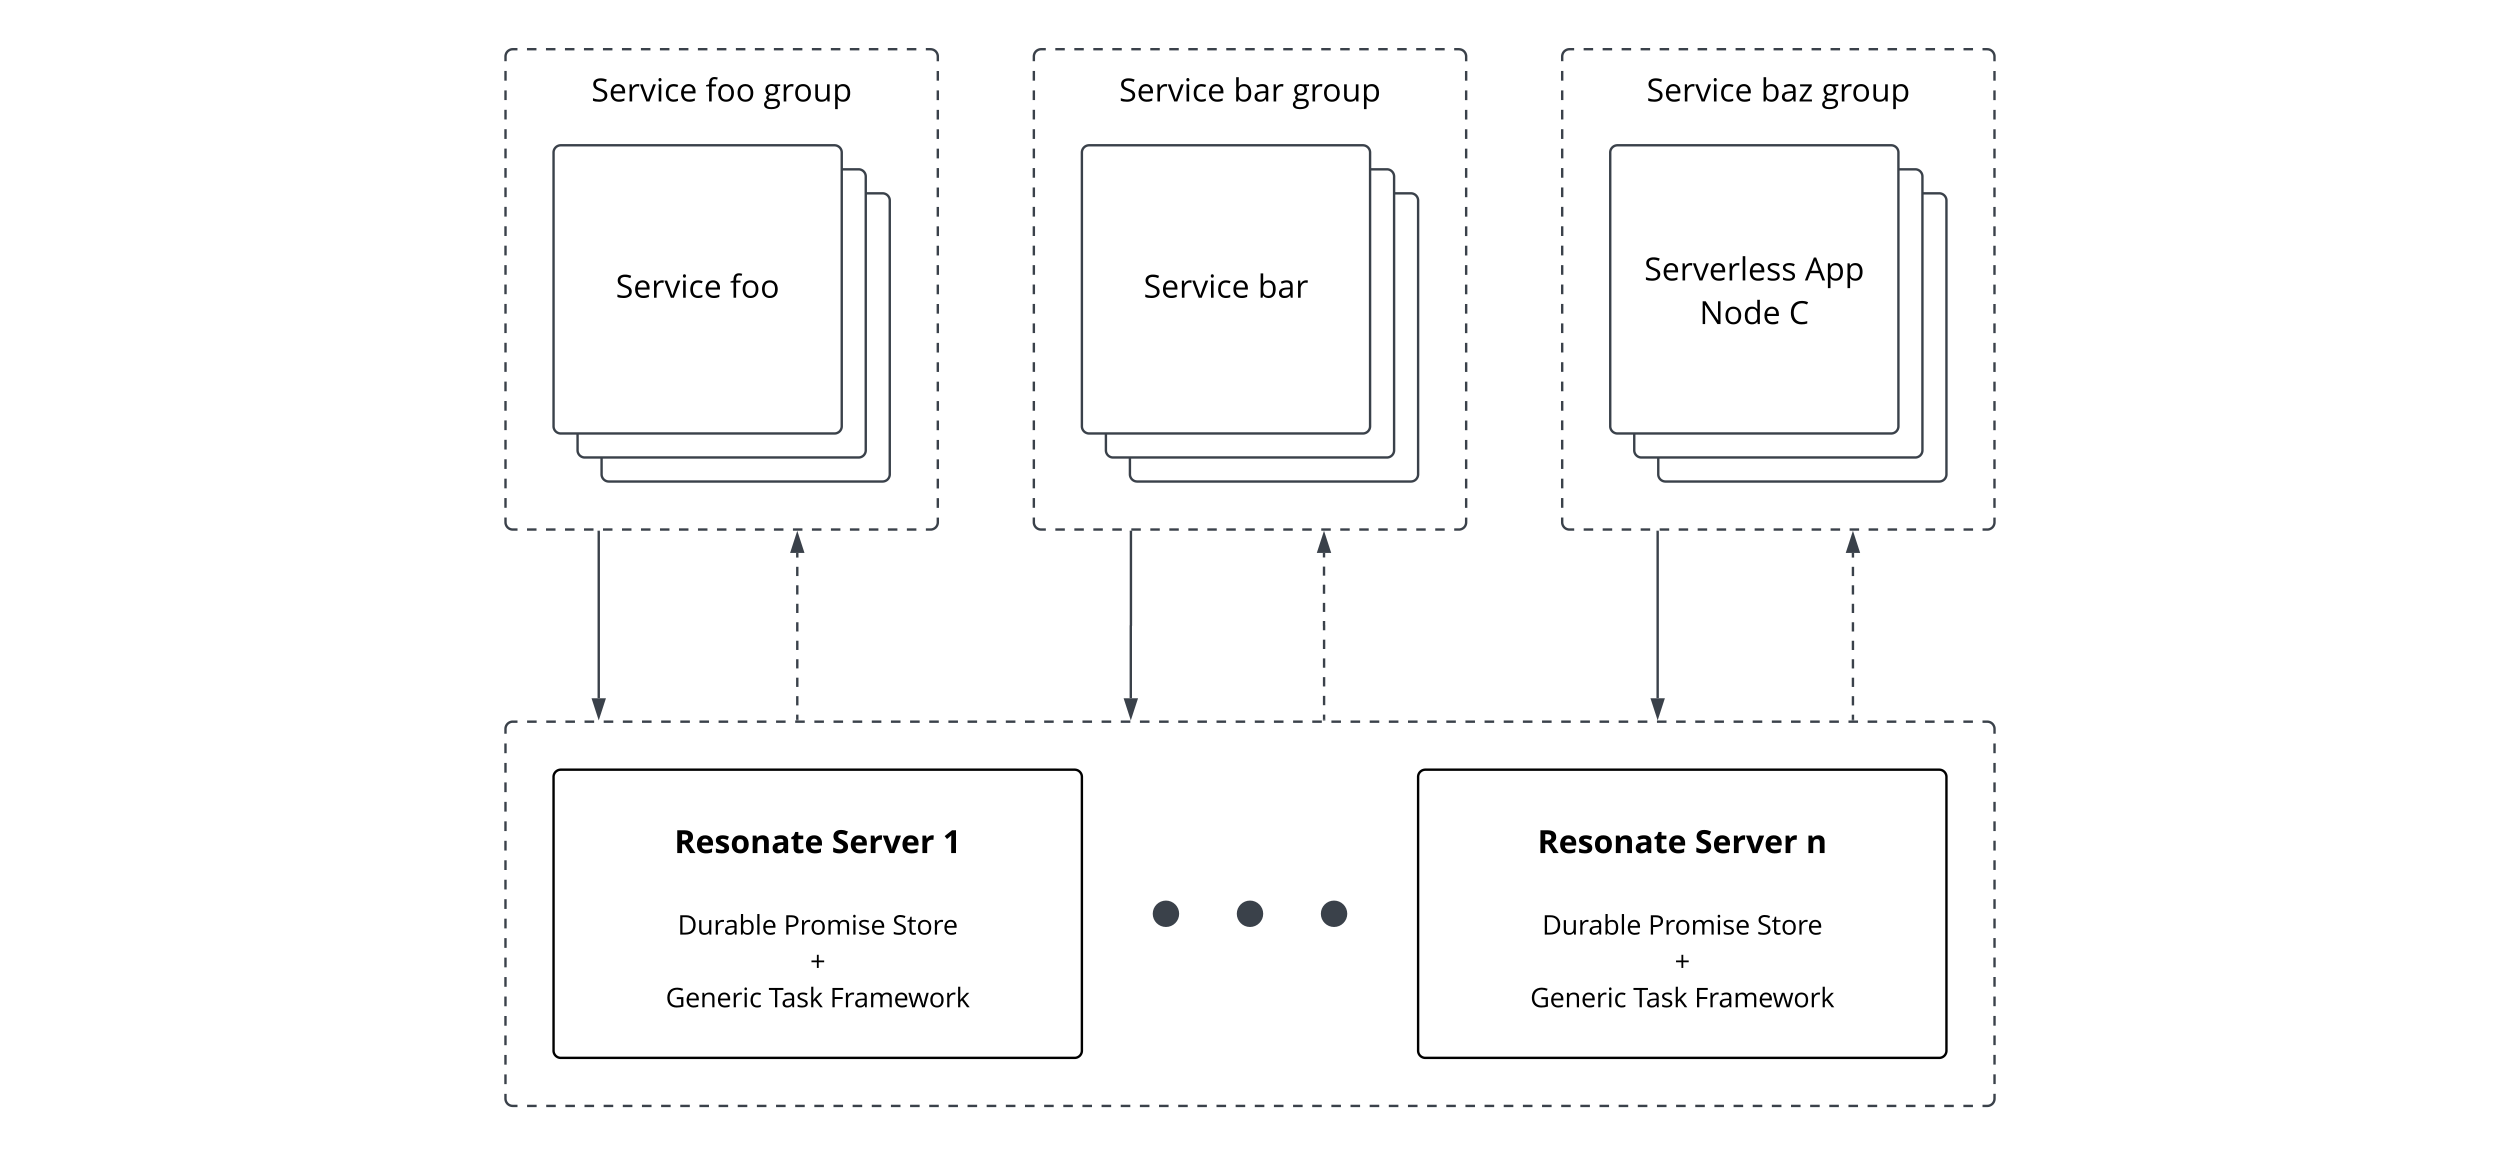 <svg xmlns="http://www.w3.org/2000/svg" xmlns:xlink="http://www.w3.org/1999/xlink" xmlns:lucid="lucid" width="2082" height="962"><g transform="translate(301 281)" lucid:page-tab-id="0_0"><path d="M-500-500h2500v1500H-500z" fill="#fff"/><path d="M-300-274a6 6 0 0 1 6-6h2068a6 6 0 0 1 6 6v948a6 6 0 0 1-6 6H-294a6 6 0 0 1-6-6z" stroke="#000" stroke-opacity="0" stroke-width="2" fill="#fff"/><path d="M120 326a6 6 0 0 1 6-6h1228a6 6 0 0 1 6 6v308a6 6 0 0 1-6 6H126a6 6 0 0 1-6-6z" fill-opacity="0"/><path d="M137.96 320h7.97m7.98 0h7.98m7.98 0h7.97m7.97 0h7.98m7.97 0h7.98m7.97 0h7.98m7.97 0h7.97m7.98 0h7.97m7.98 0h7.97m7.97 0h7.97m7.97 0h7.98m7.97 0h7.96m7.98 0h7.97m8 0h7.96m7.97 0h7.98m7.98 0h7.98m7.97 0h7.97m7.98 0h7.97m7.98 0H433m7.97 0h7.98m7.97 0h7.98m7.97 0h7.97m7.98 0h7.97m7.97 0h7.97m7.97 0h8m7.96 0h7.98m7.97 0h7.98m7.98 0h7.97m7.98 0h7.98m7.98 0h7.97m7.97 0h7.98m7.97 0h7.98m7.97 0h7.97m7.98 0h7.97m7.98 0h7.97m7.97 0h7.98m7.97 0h7.97m7.97 0H736m8 0h7.96m7.97 0h7.98m7.98 0h7.98m7.97 0h7.97m7.98 0h7.97m7.98 0h7.97m7.97 0h7.98m7.97 0h7.98m7.97 0h7.97m7.98 0h7.97m7.97 0h7.97m7.98 0h7.97m7.96 0h7.98m7.97 0h8m7.96 0h7.97m7.98 0h7.98m7.98 0h7.97m7.97 0h7.98m7.97 0h7.98m7.97 0h7.97m7.98 0h7.97m7.98 0h7.97m7.97 0h7.98m7.97 0h7.97m7.97 0h7.97m8 0h7.96m7.98 0h7.97m7.98 0h7.98m7.97 0h7.98m7.98 0h7.97m7.98 0h7.97m7.98 0h7.97m7.98 0h7.97m7.97 0h7.98m7.97 0h7.97m7.97 0h7.97m7.98 0h7.97m7.97 0h7.97m7.97 0h4l.94.07.9.22.88.35.8.5.72.6.6.72.5.8.37.88.23.9.07.95v4.05m0 8.1v8.1m0 8.12v8.1m0 8.1v8.1m0 8.12v8.1m0 8.1v8.1m0 8.1v8.12m0 8.1v8.1m0 8.1v8.12m0 8.1v8.1m0 8.1v8.12m0 8.1v8.1m0 8.1v8.12m0 8.1v8.1m0 8.12v8.1m0 8.1v8.1m0 8.12v8.1m0 8.1v8.1m0 8.12v8.1m0 8.1V634l-.07.94-.22.9-.35.88-.5.8-.6.72-.72.6-.8.5-.88.37-.9.23-.95.07h-4m-7.96 0h-7.97m-7.98 0h-7.98m-7.98 0h-7.97m-7.98 0h-7.98m-7.97 0h-7.98m-7.97 0h-7.97m-7.98 0h-7.97m-7.98 0h-7.97m-7.98 0h-7.97m-7.97 0h-7.97m-7.97 0h-7.98m-7.97 0h-7.96m-7.98 0h-7.97m-8 0h-7.96m-7.97 0h-7.98m-7.98 0h-7.98m-7.97 0h-7.97m-7.98 0h-7.97m-7.98 0H1047m-7.97 0h-7.98m-7.97 0h-7.98m-7.97 0h-7.97m-7.98 0h-7.97m-7.97 0h-7.97m-7.97 0h-8m-7.96 0h-7.98m-7.97 0h-7.98m-7.98 0h-7.97m-7.98 0h-7.98m-7.98 0h-7.97m-7.97 0h-7.98m-7.97 0h-7.98m-7.97 0h-7.97m-7.98 0h-7.97m-7.98 0h-7.97m-7.97 0h-7.98m-7.97 0h-7.97m-7.97 0H744m-8 0h-7.96m-7.97 0h-7.98m-7.98 0h-7.98m-7.97 0h-7.97m-7.98 0h-7.97m-7.98 0h-7.97m-7.97 0h-7.98m-7.97 0h-7.98m-7.97 0h-7.97m-7.98 0h-7.97m-7.97 0h-7.97m-7.98 0h-7.97m-7.96 0h-7.98m-7.97 0h-8m-7.96 0h-7.97m-7.98 0h-7.98m-7.98 0h-7.97m-7.97 0h-7.98m-7.97 0h-7.98m-7.97 0h-7.97m-7.98 0h-7.97m-7.98 0h-7.97m-7.97 0h-7.98m-7.97 0h-7.97m-7.97 0h-7.97m-8 0h-7.96m-7.98 0h-7.97m-7.98 0h-7.98m-7.97 0h-7.98m-7.98 0h-7.97m-7.98 0h-7.97m-7.98 0h-7.97m-7.97 0h-7.98m-7.97 0h-7.98m-7.97 0h-7.97m-7.97 0h-7.97m-7.98 0h-7.97m-7.97 0h-7.97m-7.97 0h-4l-.94-.07-.9-.22-.88-.35-.8-.5-.72-.6-.6-.72-.5-.8-.37-.88-.23-.9-.07-.95v-4.05m0-8.1v-8.1m0-8.12v-8.1m0-8.1v-8.1m0-8.12v-8.1m0-8.1v-8.1m0-8.1v-8.12m0-8.1v-8.1m0-8.1v-8.12m0-8.1v-8.1m0-8.1v-8.12m0-8.1v-8.1m0-8.1v-8.12m0-8.1v-8.1m0-8.12V403m0-8.1v-8.1m0-8.12v-8.1m0-8.1v-8.1m0-8.12v-8.1m0-8.1V326l.07-.94.22-.9.35-.88.5-.8.6-.72.72-.6.8-.5.88-.37.9-.23.95-.07h4" stroke="#3a414a" stroke-width="2" fill="none"/><path d="M1000-234a6 6 0 0 1 6-6h348a6 6 0 0 1 6 6v388a6 6 0 0 1-6 6h-348a6 6 0 0 1-6-6z" fill-opacity="0"/><path d="M1017.86-240h7.9m7.92 0h7.9m7.92 0h7.9m7.92 0h7.9m7.92 0h7.9m7.9 0h7.92m7.9 0h7.92m7.9 0h7.92m7.9 0h7.92m7.9 0h7.92m7.9 0h7.9m7.92 0h7.9m7.92 0h7.9m7.92 0h7.9m7.92 0h7.9m7.92 0h7.9m7.9 0h7.92m7.9 0h7.92m7.9 0h7.92m7.9 0h7.92m7.9 0h7.92m7.9 0h3.96l.94.07.9.22.88.35.8.5.72.6.6.72.5.8.37.88.23.9.07.95v4.04m0 8.1v8.07m0 8.1v8.07m0 8.1v8.07m0 8.1v8.07m0 8.1v8.07m0 8.1v8.07m0 8.1v8.07m0 8.1v8.08m0 8.08v8.08m0 8.08v8.1m0 8.07v8.08m0 8.08v8.08m0 8.1v8.07m0 8.1v8.07m0 8.1v8.07m0 8.1v8.07m0 8.1v8.08m0 8.08v8.08m0 8.1v8.07m0 8.1v8.08m0 8.08v8.08m0 8.08v8.1m0 8.07v8.07m0 8.1V154l-.07.94-.22.9-.35.88-.5.8-.6.72-.72.6-.8.5-.88.37-.9.23-.95.07h-3.95m-7.9 0h-7.92m-7.9 0h-7.92m-7.9 0h-7.9m-7.92 0h-7.9m-7.92 0h-7.9m-7.9 0h-7.92m-7.9 0h-7.92m-7.9 0h-7.92m-7.9 0h-7.92m-7.9 0h-7.92m-7.9 0h-7.9m-7.92 0h-7.9m-7.92 0h-7.9m-7.92 0h-7.9m-7.92 0h-7.9m-7.92 0h-7.9m-7.9 0h-7.92m-7.9 0h-7.92m-7.9 0h-7.92m-7.9 0h-7.92m-7.9 0h-7.92m-7.9 0H1006l-.94-.07-.9-.22-.88-.35-.8-.5-.72-.6-.6-.72-.5-.8-.37-.88-.23-.9-.07-.95v-4.04m0-8.1v-8.07m0-8.1v-8.08m0-8.08v-8.08m0-8.08v-8.1m0-8.07v-8.08m0-8.08v-8.08m0-8.1V36.8m0-8.1v-8.07m0-8.1V4.47m0-8.1v-8.07m0-8.1v-8.07m0-8.1v-8.07m0-8.1v-8.07m0-8.1v-8.08m0-8.08v-8.08m0-8.08v-8.1m0-8.07v-8.08m0-8.08v-8.08m0-8.1v-8.07m0-8.1v-8.07m0-8.1v-8.07m0-8.1v-8.07m0-8.1v-8.07m0-8.1V-234l.07-.94.22-.9.35-.88.5-.8.6-.72.72-.6.8-.5.88-.37.9-.23.95-.07h3.96" stroke="#3a414a" stroke-width="2" fill="none"/><use xlink:href="#a" transform="matrix(1,0,0,1,1005,-235) translate(65.241 38.503)"/><use xlink:href="#b" transform="matrix(1,0,0,1,1005,-235) translate(160.41 38.503)"/><use xlink:href="#c" transform="matrix(1,0,0,1,1005,-235) translate(210.983 38.503)"/><path d="M120-234a6 6 0 0 1 6-6h348a6 6 0 0 1 6 6v388a6 6 0 0 1-6 6H126a6 6 0 0 1-6-6z" fill-opacity="0"/><path d="M137.86-240h7.9m7.92 0h7.9m7.92 0h7.9m7.92 0h7.9m7.92 0h7.9m7.92 0h7.9m7.9 0h7.92m7.9 0h7.92m7.9 0h7.92m7.9 0h7.92m7.9 0h7.9m7.92 0h7.9m7.92 0h7.9m7.92 0h7.9m7.92 0h7.9m7.92 0h7.9m7.9 0h7.92m7.9 0h7.92m7.9 0h7.92m7.9 0h7.92m7.9 0h7.92m7.9 0H474l.94.07.9.22.88.35.8.5.72.6.6.72.5.8.37.88.23.9.07.95v4.04m0 8.1v8.07m0 8.1v8.07m0 8.1v8.07m0 8.1v8.07m0 8.1v8.07m0 8.1v8.07m0 8.1v8.07m0 8.1v8.08m0 8.08v8.08m0 8.08v8.1m0 8.07v8.08m0 8.08v8.08m0 8.1v8.07m0 8.1v8.07m0 8.1v8.07m0 8.1v8.07m0 8.1v8.08m0 8.08v8.08m0 8.1v8.07m0 8.1v8.08m0 8.08v8.08m0 8.08v8.1m0 8.07v8.07m0 8.1V154l-.07.94-.22.9-.35.88-.5.8-.6.72-.72.6-.8.5-.88.37-.9.23-.95.07h-3.95m-7.9 0h-7.92m-7.9 0h-7.92m-7.9 0h-7.9m-7.92 0h-7.9m-7.92 0h-7.9m-7.9 0h-7.92m-7.9 0h-7.92m-7.9 0h-7.92m-7.9 0h-7.92m-7.9 0h-7.92m-7.9 0h-7.9m-7.92 0h-7.9m-7.92 0h-7.9m-7.92 0h-7.9m-7.92 0h-7.9m-7.92 0h-7.9m-7.92 0h-7.9m-7.9 0h-7.92m-7.9 0h-7.92m-7.9 0h-7.92m-7.9 0h-7.92m-7.9 0H126l-.94-.07-.9-.22-.88-.35-.8-.5-.72-.6-.6-.72-.5-.8-.37-.88-.23-.9-.07-.95v-4.04m0-8.1v-8.07m0-8.1v-8.08m0-8.08v-8.08m0-8.08v-8.1m0-8.07v-8.08m0-8.08v-8.08m0-8.1V36.8m0-8.1v-8.07m0-8.1V4.47m0-8.1v-8.07m0-8.1v-8.07m0-8.1v-8.07m0-8.1v-8.07m0-8.1v-8.08m0-8.08v-8.08m0-8.08v-8.1m0-8.07v-8.08m0-8.08v-8.08m0-8.1v-8.07m0-8.1v-8.07m0-8.1v-8.07m0-8.1v-8.07m0-8.1v-8.07m0-8.1V-234l.07-.94.22-.9.35-.88.5-.8.6-.72.72-.6.8-.5.88-.37.9-.23.95-.07h3.96" stroke="#3a414a" stroke-width="2" fill="none"/><use xlink:href="#a" transform="matrix(1,0,0,1,125,-235) translate(66.439 38.503)"/><use xlink:href="#d" transform="matrix(1,0,0,1,125,-235) translate(161.608 38.503)"/><use xlink:href="#c" transform="matrix(1,0,0,1,125,-235) translate(209.785 38.503)"/><path d="M1080-114a6 6 0 0 1 6-6h228a6 6 0 0 1 6 6v228a6 6 0 0 1-6 6h-228a6 6 0 0 1-6-6zM200-114a6 6 0 0 1 6-6h228a6 6 0 0 1 6 6v228a6 6 0 0 1-6 6H206a6 6 0 0 1-6-6z" stroke="#3a414a" stroke-width="2" fill="#fff"/><path d="M180-134a6 6 0 0 1 6-6h228a6 6 0 0 1 6 6V94a6 6 0 0 1-6 6H186a6 6 0 0 1-6-6z" stroke="#3a414a" stroke-width="2" fill="#fff"/><path d="M560-234a6 6 0 0 1 6-6h348a6 6 0 0 1 6 6v388a6 6 0 0 1-6 6H566a6 6 0 0 1-6-6z" fill-opacity="0"/><path d="M577.86-240h7.9m7.92 0h7.9m7.92 0h7.9m7.92 0h7.9m7.92 0h7.9m7.92 0h7.9m7.9 0h7.92m7.9 0h7.92m7.9 0h7.92m7.9 0h7.92m7.9 0h7.92m7.9 0h7.9m7.92 0h7.9m7.92 0h7.9m7.92 0h7.9m7.92 0h7.9m7.92 0h7.9m7.9 0h7.92m7.9 0h7.92m7.9 0h7.92m7.9 0h7.92m7.9 0H914l.94.07.9.22.88.35.8.5.72.6.6.72.5.8.37.88.23.9.07.95v4.04m0 8.1v8.07m0 8.1v8.07m0 8.1v8.07m0 8.1v8.07m0 8.1v8.07m0 8.1v8.07m0 8.1v8.07m0 8.1v8.08m0 8.08v8.08m0 8.08v8.1m0 8.07v8.08m0 8.08v8.08m0 8.1v8.07m0 8.1v8.07m0 8.1v8.07m0 8.1v8.07m0 8.1v8.08m0 8.08v8.08m0 8.1v8.07m0 8.1v8.08m0 8.08v8.08m0 8.08v8.1m0 8.07v8.07m0 8.1V154l-.07.94-.22.9-.35.88-.5.8-.6.72-.72.6-.8.5-.88.37-.9.23-.95.07h-3.96m-7.9 0h-7.9m-7.92 0h-7.9m-7.92 0h-7.9m-7.92 0h-7.9m-7.92 0h-7.9m-7.92 0h-7.9m-7.9 0h-7.92m-7.9 0h-7.92m-7.9 0h-7.92m-7.9 0h-7.92m-7.9 0h-7.92m-7.9 0h-7.9m-7.92 0h-7.9m-7.92 0h-7.9m-7.92 0h-7.9m-7.92 0h-7.9m-7.92 0h-7.9m-7.9 0h-7.92m-7.9 0h-7.92m-7.9 0h-7.92m-7.9 0h-7.92m-7.9 0H566l-.94-.07-.9-.22-.88-.35-.8-.5-.72-.6-.6-.72-.5-.8-.37-.88-.23-.9-.07-.95v-4.04m0-8.1v-8.07m0-8.1v-8.08m0-8.08v-8.08m0-8.08v-8.1m0-8.07v-8.08m0-8.08v-8.08m0-8.1V36.8m0-8.1v-8.07m0-8.1V4.47m0-8.1v-8.07m0-8.1v-8.07m0-8.1v-8.07m0-8.1v-8.07m0-8.1v-8.08m0-8.08v-8.08m0-8.08v-8.1m0-8.07v-8.08m0-8.08v-8.08m0-8.1v-8.07m0-8.1v-8.07m0-8.1v-8.07m0-8.1v-8.07m0-8.1v-8.07m0-8.1V-234l.07-.94.22-.9.35-.88.5-.8.6-.72.72-.6.8-.5.88-.37.9-.23.95-.07h3.96" stroke="#3a414a" stroke-width="2" fill="none"/><use xlink:href="#a" transform="matrix(1,0,0,1,565,-235) translate(66.035 38.503)"/><use xlink:href="#e" transform="matrix(1,0,0,1,565,-235) translate(161.204 38.503)"/><use xlink:href="#c" transform="matrix(1,0,0,1,565,-235) translate(210.189 38.503)"/><path d="M160-154a6 6 0 0 1 6-6h228a6 6 0 0 1 6 6V74a6 6 0 0 1-6 6H166a6 6 0 0 1-6-6z" stroke="#3a414a" stroke-width="2" fill="#fff"/><use xlink:href="#a" transform="matrix(1,0,0,1,165,-155) translate(46.79 121.94)"/><use xlink:href="#f" transform="matrix(1,0,0,1,165,-155) translate(141.96 121.94)"/><path d="M640-114a6 6 0 0 1 6-6h228a6 6 0 0 1 6 6v228a6 6 0 0 1-6 6H646a6 6 0 0 1-6-6zM1060-134a6 6 0 0 1 6-6h228a6 6 0 0 1 6 6V94a6 6 0 0 1-6 6h-228a6 6 0 0 1-6-6z" stroke="#3a414a" stroke-width="2" fill="#fff"/><path d="M197.63 162v138.5" stroke="#3a414a" stroke-width="2" fill="none"/><path d="M198.6 162.03h-1.95V161h1.95z" stroke="#3a414a" stroke-width=".05" fill="#3a414a"/><path d="M197.63 315.76L193 301.5h9.26z" stroke="#3a414a" stroke-width="2" fill="#3a414a"/><path d="M160 366a6 6 0 0 1 6-6h428a6 6 0 0 1 6 6v228a6 6 0 0 1-6 6H166a6 6 0 0 1-6-6z" stroke="#000" stroke-width="2" fill="#fff"/><use xlink:href="#g" transform="matrix(1,0,0,1,165,365) translate(95.625 64.44)"/><use xlink:href="#h" transform="matrix(1,0,0,1,165,365) translate(226.641 64.44)"/><use xlink:href="#i" transform="matrix(1,0,0,1,165,365) translate(319.154 64.44)"/><use xlink:href="#j" transform="matrix(1,0,0,1,165,365) translate(215 100.755)"/><use xlink:href="#k" transform="matrix(1,0,0,1,165,365) translate(98.29 132.32)"/><use xlink:href="#l" transform="matrix(1,0,0,1,165,365) translate(186.593 132.32)"/><use xlink:href="#m" transform="matrix(1,0,0,1,165,365) translate(277.153 132.32)"/><use xlink:href="#n" transform="matrix(1,0,0,1,165,365) translate(208.647 162.582)"/><use xlink:href="#o" transform="matrix(1,0,0,1,165,365) translate(88.351 192.845)"/><use xlink:href="#p" transform="matrix(1,0,0,1,165,365) translate(174.147 192.845)"/><use xlink:href="#q" transform="matrix(1,0,0,1,165,365) translate(225.059 192.845)"/><path d="M1040-154a6 6 0 0 1 6-6h228a6 6 0 0 1 6 6V74a6 6 0 0 1-6 6h-228a6 6 0 0 1-6-6z" stroke="#3a414a" stroke-width="2" fill="#fff"/><use xlink:href="#r" transform="matrix(1,0,0,1,1045,-155) translate(23.34 107.565)"/><use xlink:href="#s" transform="matrix(1,0,0,1,1045,-155) translate(157.103 107.565)"/><use xlink:href="#t" transform="matrix(1,0,0,1,1045,-155) translate(69.368 143.88)"/><use xlink:href="#u" transform="matrix(1,0,0,1,1045,-155) translate(143.809 143.88)"/><path d="M362.98 318v-3.85m0-7.7v-7.7m0-7.68v-7.7m0-7.7V268m0-7.7v-7.7m0-7.7v-7.7m0-7.7v-7.68m0-7.7v-7.7m0-7.68v-7.7m0-7.7v-3.84" stroke="#3a414a" stroke-width="2" fill="none"/><path d="M363.95 319H362v-1.03h1.95z" stroke="#3a414a" stroke-width=".05" fill="#3a414a"/><path d="M362.98 164.24l4.63 14.26h-9.25z" stroke="#3a414a" stroke-width="2" fill="#3a414a"/><path d="M620-134a6 6 0 0 1 6-6h228a6 6 0 0 1 6 6V94a6 6 0 0 1-6 6H626a6 6 0 0 1-6-6z" stroke="#3a414a" stroke-width="2" fill="#fff"/><path d="M600-154a6 6 0 0 1 6-6h228a6 6 0 0 1 6 6V74a6 6 0 0 1-6 6H606a6 6 0 0 1-6-6z" stroke="#3a414a" stroke-width="2" fill="#fff"/><g><use xlink:href="#a" transform="matrix(1,0,0,1,605,-155) translate(46.387 121.94)"/><use xlink:href="#v" transform="matrix(1,0,0,1,605,-155) translate(141.556 121.94)"/></g><path d="M640.84 162v77.95a.05.05 0 0 1-.05.05.05.05 0 0 0-.06.05v60.45" stroke="#3a414a" stroke-width="2" fill="none"/><path d="M641.82 162.03h-1.96V161h1.96z" stroke="#3a414a" stroke-width=".05" fill="#3a414a"/><path d="M640.74 315.76l-4.63-14.26h9.28z" stroke="#3a414a" stroke-width="2" fill="#3a414a"/><path d="M1079.5 300.5V162" stroke="#3a414a" stroke-width="2" fill="none"/><path d="M1079.5 315.76l-4.63-14.26h9.27z" stroke="#3a414a" stroke-width="2" fill="#3a414a"/><path d="M1080.47 162.03h-1.94V161h1.94z" stroke="#3a414a" stroke-width=".05" fill="#3a414a"/><path d="M1242.13 179.5v3.85m0 7.7v7.7m0 7.68v7.7m0 7.7v7.68m0 7.7v7.7m0 7.7v7.7m0 7.7v7.68m0 7.7v7.7m0 7.68v7.7m0 7.7V318" stroke="#3a414a" stroke-width="2" fill="none"/><path d="M1242.13 164.24l4.64 14.26h-9.27z" stroke="#3a414a" stroke-width="2" fill="#3a414a"/><path d="M1243.1 319h-1.94v-1.03h1.95z" stroke="#3a414a" stroke-width=".05" fill="#3a414a"/><path d="M801.7 318v-3.9m0-7.8v-7.8m0-7.8v-7.8m0-7.78v-7.8m0-7.8v-7.8m0-7.8v-3.9l-.02-.02h-.02l-.02-.02v-3.8m0-7.55v-7.56m0-7.56v-7.54m0-7.56v-7.56m0-7.56v-3.78" stroke="#3a414a" stroke-width="2" fill="none"/><path d="M802.68 319h-1.95v-1.03h1.95z" stroke="#3a414a" stroke-width=".05" fill="#3a414a"/><path d="M801.64 164.24l4.63 14.26H797z" stroke="#3a414a" stroke-width="2" fill="#3a414a"/><path d="M880 366a6 6 0 0 1 6-6h428a6 6 0 0 1 6 6v228a6 6 0 0 1-6 6H886a6 6 0 0 1-6-6z" stroke="#000" stroke-width="2" fill="#fff"/><g><use xlink:href="#g" transform="matrix(1,0,0,1,885,365) translate(94.473 64.44)"/><use xlink:href="#h" transform="matrix(1,0,0,1,885,365) translate(225.488 64.44)"/><use xlink:href="#w" transform="matrix(1,0,0,1,885,365) translate(318.001 64.44)"/><use xlink:href="#x" transform="matrix(1,0,0,1,885,365) translate(215 100.755)"/><use xlink:href="#y" transform="matrix(1,0,0,1,885,365) translate(98.29 132.32)"/><use xlink:href="#z" transform="matrix(1,0,0,1,885,365) translate(186.593 132.32)"/><use xlink:href="#A" transform="matrix(1,0,0,1,885,365) translate(277.153 132.32)"/><use xlink:href="#B" transform="matrix(1,0,0,1,885,365) translate(208.647 162.582)"/><use xlink:href="#C" transform="matrix(1,0,0,1,885,365) translate(88.351 192.845)"/><use xlink:href="#D" transform="matrix(1,0,0,1,885,365) translate(174.147 192.845)"/><use xlink:href="#E" transform="matrix(1,0,0,1,885,365) translate(225.059 192.845)"/></g><path d="M750 480c0 5.52-4.48 10-10 10s-10-4.48-10-10 4.48-10 10-10 10 4.48 10 10zM820 480c0 5.52-4.48 10-10 10s-10-4.48-10-10 4.48-10 10-10 10 4.48 10 10zM680 480c0 5.52-4.48 10-10 10s-10-4.48-10-10 4.48-10 10-10 10 4.48 10 10z" stroke="#3a414a" stroke-width="2" fill="#3a414a"/><defs><path d="M584-1331c-162 0-287 69-287 219 0 118 43 164 123 214 44 28 112 56 203 89 153 55 259 113 317 176s86 144 86 244c-1 276-228 409-520 409-173 0-307-22-400-67v-164c109 46 257 81 406 82 199 1 342-68 342-244 0-120-47-164-132-214-47-28-121-58-218-93-136-49-234-106-292-173s-87-154-87-261c-1-239 209-369 463-369 145 0 279 27 401 80l-53 148c-121-51-238-76-352-76" id="F"/><path d="M995-51C878-2 799 19 639 20c-329 2-524-221-524-559 0-326 172-577 481-577 278 0 451 210 446 493v105H287c4 242 121 392 358 393 118 0 235-25 350-74v148zM864-653c2-195-85-324-270-324-190 0-288 139-303 324h573" id="G"/><path d="M340-893c80-153 237-262 467-211l-23 154c-45-10-85-15-120-15-184-3-322 182-322 377V0H176v-1096h137l19 203h8" id="H"/><path d="M516-150c94-315 146-423 332-946h178L610 0H416L0-1096h178c98 281 253 670 330 946h8" id="I"/><path d="M342 0H176v-1096h166V0zm-82-1282c-61 0-98-43-98-111 0-69 36-110 98-110 59 0 98 43 98 110s-39 111-98 111" id="J"/><path d="M287-543c-1 247 91 418 323 418 91 0 185-20 281-59v147C818 1 725 20 614 20c-329 0-499-221-499-561 0-349 172-575 510-575 96 0 221 26 282 57l-51 141c-61-25-157-50-235-51-223 0-334 142-334 426" id="K"/><g id="a"><use transform="matrix(0.013,0,0,0.013,0,0)" xlink:href="#F"/><use transform="matrix(0.013,0,0,0.013,14.635,0)" xlink:href="#G"/><use transform="matrix(0.013,0,0,0.013,29.596,0)" xlink:href="#H"/><use transform="matrix(0.013,0,0,0.013,40.482,0)" xlink:href="#I"/><use transform="matrix(0.013,0,0,0.013,53.841,0)" xlink:href="#J"/><use transform="matrix(0.013,0,0,0.013,60.586,0)" xlink:href="#K"/><use transform="matrix(0.013,0,0,0.013,73.281,0)" xlink:href="#G"/></g><path d="M686 20c-159 0-273-61-344-161h-12L295 0H176v-1556h166c-2 198 6 423-8 606h8c77-109 192-164 344-164 310 0 455 234 455 565 0 329-147 569-455 569zm283-571c0-257-72-424-307-424-256 0-320 146-320 426s68 430 324 430c228 0 303-184 303-432" id="L"/><path d="M588-1114c260 0 384 106 385 366V0H850l-33-156h-8C708-34 639 17 442 20 231 23 94-94 94-303c0-221 177-337 531-348l186-6c11-203-40-320-233-320-91 0-195 28-310 84l-51-127c97-53 229-94 371-94zM268-301c-1 123 81 184 207 184 203 0 334-120 332-323v-99c-257 14-539-7-539 238" id="M"/><path d="M877 0H82v-113l598-854H119v-129h743v129L272-129h605V0" id="N"/><g id="b"><use transform="matrix(0.013,0,0,0.013,0,0)" xlink:href="#L"/><use transform="matrix(0.013,0,0,0.013,16.341,0)" xlink:href="#M"/><use transform="matrix(0.013,0,0,0.013,31.172,0)" xlink:href="#N"/></g><path d="M125-741c0-247 161-377 414-375 57 0 109 7 155 20h379v105l-203 24c37 48 72 129 72 219 0 255-227 390-504 345-71 37-106 84-106 141 0 78 66 88 164 88h194c219-1 369 87 369 293 0 121-49 213-146 277s-239 96-426 96c-250 0-448-83-448-306C39 36 147-58 283-86c-52-23-102-79-99-152 4-104 57-143 133-192-107-42-192-164-192-311zM438-25c-143-1-242 70-239 209s131 181 290 181c139 0 242-21 309-63s101-98 101-169c0-147-88-158-262-158H438zm94-970c-158 0-243 88-243 250 0 153 93 233 246 233 162 0 243-79 243-236 0-165-82-247-246-247" id="O"/><path d="M621-1116c316 0 501 239 501 567 0 339-180 575-508 569S119-212 115-549c-4-339 178-567 506-567zm-5 141c-239 0-329 168-329 426 0 255 93 430 331 430s332-174 332-430-95-426-334-426" id="P"/><path d="M563 20c-271 0-399-123-399-399v-717h168v711c1 177 76 266 252 266 250 0 331-135 331-401v-576h166V0H944l-24-147h-9C848-44 724 20 563 20" id="Q"/><path d="M1141-549c0 329-147 569-455 569-159 0-273-61-344-161h-12c23 199 7 418 12 633H176v-1588h135l23 150h8c77-108 175-170 344-170 311 0 455 237 455 567zm-172-2c0-242-88-424-307-424-256 0-323 154-320 426 3 280 68 430 324 430 213 0 303-196 303-432" id="R"/><g id="c"><use transform="matrix(0.013,0,0,0.013,0,0)" xlink:href="#O"/><use transform="matrix(0.013,0,0,0.013,14.609,0)" xlink:href="#H"/><use transform="matrix(0.013,0,0,0.013,24.961,0)" xlink:href="#P"/><use transform="matrix(0.013,0,0,0.013,41.068,0)" xlink:href="#Q"/><use transform="matrix(0.013,0,0,0.013,57.435,0)" xlink:href="#R"/></g><path d="M575-1430c-169 0-190 146-184 334h279v129H391V0H225v-967H29v-75l196-60c-15-299 97-465 353-465 58 0 126 12 204 35l-43 133c-64-21-119-31-164-31" id="S"/><g id="d"><use transform="matrix(0.013,0,0,0.013,0,0)" xlink:href="#S"/><use transform="matrix(0.013,0,0,0.013,9.036,0)" xlink:href="#P"/><use transform="matrix(0.013,0,0,0.013,25.143,0)" xlink:href="#P"/></g><g id="e"><use transform="matrix(0.013,0,0,0.013,0,0)" xlink:href="#L"/><use transform="matrix(0.013,0,0,0.013,16.341,0)" xlink:href="#M"/><use transform="matrix(0.013,0,0,0.013,31.172,0)" xlink:href="#H"/></g><g id="f"><use transform="matrix(0.013,0,0,0.013,0,0)" xlink:href="#S"/><use transform="matrix(0.013,0,0,0.013,9.036,0)" xlink:href="#P"/><use transform="matrix(0.013,0,0,0.013,25.143,0)" xlink:href="#P"/></g><path d="M881-1016c0-191-181-195-387-192v395c210 7 387-9 387-203zm313-8c0 197-121 322-272 387 220 329 363 541 430 637h-344L659-561H494V0H184v-1462h426c360 1 584 108 584 438" id="T"/><path d="M836-686c0-141-77-236-213-236-140 0-206 98-215 236h428zm223 627C946-4 838 19 666 20 308 22 92-191 92-551c0-356 187-588 529-588 314 0 504 195 501 508v148H401c5 169 104 277 279 276 158-2 261-33 379-88v236" id="U"/><path d="M836-831c-99-39-182-77-306-82-139-6-173 83-92 144 51 39 327 139 383 188 71 62 119 126 119 249C940-74 747 21 463 20 305 20 202 0 94-45v-252c93 45 253 94 379 94 111 0 166-32 166-96 0-68-41-76-98-109-79-46-276-119-333-167-74-61-116-125-116-252 0-368 555-367 836-224" id="V"/><path d="M633-893c-183 0-230 133-230 332s48 336 232 336c183 0 229-137 229-336s-47-332-231-332zm4-246c347 5 535 225 539 578S978 25 631 20C283 15 96-208 92-561c-4-355 196-583 545-578" id="W"/><path d="M795-1139c261-1 398 148 397 410V0H887v-653c-1-148-42-242-180-242-202 0-242 139-242 369V0H160v-1118h233l41 143h17c62-102 185-163 344-164" id="X"/><path d="M618-1141c286 0 465 117 465 396V0H870l-59-152h-8C704-33 632 18 432 20 216 22 86-113 86-334c0-119 44-202 124-262 109-82 356-99 570-100 11-142-39-219-174-219-89 0-194 27-315 81l-101-206c129-67 271-101 428-101zm-71 938c137 0 235-88 233-223v-92c-190 3-382 4-381 186 0 86 49 129 148 129" id="Y"/><path d="M498-350c-2 85 52 126 133 127 53 0 117-12 192-35v227C747 3 654 20 543 20c-247 0-350-124-350-370v-539H47v-129l168-102 88-236h195v238h313v229H498v539" id="Z"/><g id="g"><use transform="matrix(0.013,0,0,0.013,0,0)" xlink:href="#T"/><use transform="matrix(0.013,0,0,0.013,17.604,0)" xlink:href="#U"/><use transform="matrix(0.013,0,0,0.013,33.359,0)" xlink:href="#V"/><use transform="matrix(0.013,0,0,0.013,46.615,0)" xlink:href="#W"/><use transform="matrix(0.013,0,0,0.013,63.125,0)" xlink:href="#X"/><use transform="matrix(0.013,0,0,0.013,80.651,0)" xlink:href="#Y"/><use transform="matrix(0.013,0,0,0.013,96.758,0)" xlink:href="#Z"/><use transform="matrix(0.013,0,0,0.013,108.333,0)" xlink:href="#U"/></g><path d="M596-1225c-134-8-223 103-163 219 11 21 33 41 61 60s93 53 196 102c137 65 230 130 281 196s76 147 76 242c-3 286-231 426-539 426C352 20 214-9 94-68v-288c159 68 260 115 438 120 123 3 211-41 211-155 0-73-44-105-95-141-63-46-329-160-390-220-78-77-147-167-147-315 0-273 208-420 495-416 177 2 298 46 434 103l-100 241c-131-51-199-78-344-86" id="aa"/><path d="M451-930c71-134 228-244 436-200l-23 286c-220-45-399 61-399 275V0H160v-1118h231l45 188h15" id="ab"/><path d="M426 0L0-1118h319l216 637c24 81 39 157 45 229h6c3-64 15-141 45-229l215-637h319L739 0H426" id="ac"/><g id="h"><use transform="matrix(0.013,0,0,0.013,0,0)" xlink:href="#aa"/><use transform="matrix(0.013,0,0,0.013,14.688,0)" xlink:href="#U"/><use transform="matrix(0.013,0,0,0.013,30.443,0)" xlink:href="#ab"/><use transform="matrix(0.013,0,0,0.013,42.552,0)" xlink:href="#ac"/><use transform="matrix(0.013,0,0,0.013,57.721,0)" xlink:href="#U"/><use transform="matrix(0.013,0,0,0.013,73.477,0)" xlink:href="#ab"/></g><path d="M846 0H537c2-380-6-768 8-1137-108 112-167 145-275 236l-149-186 471-375h254V0" id="ad"/><use transform="matrix(0.013,0,0,0.013,0,0)" xlink:href="#ad" id="i"/><path d="M649-1462c450-4 719 268 719 717 0 484-276 748-762 745H201v-1462h448zM578-147c400 1 610-197 610-592 1-379-192-576-570-576H371v1168h207" id="ae"/><path d="M342 0H176v-1556h166V0" id="af"/><g id="k"><use transform="matrix(0.011,0,0,0.011,0,0)" xlink:href="#ae"/><use transform="matrix(0.011,0,0,0.011,16.2,0)" xlink:href="#Q"/><use transform="matrix(0.011,0,0,0.011,29.839,0)" xlink:href="#H"/><use transform="matrix(0.011,0,0,0.011,38.466,0)" xlink:href="#M"/><use transform="matrix(0.011,0,0,0.011,50.825,0)" xlink:href="#L"/><use transform="matrix(0.011,0,0,0.011,64.442,0)" xlink:href="#af"/><use transform="matrix(0.011,0,0,0.011,70.063,0)" xlink:href="#G"/></g><path d="M1128-1036c0 321-241 464-585 461H371V0H201v-1462h379c365 0 548 142 548 426zm-176 8c0-218-150-286-391-287H371v594h153c270-3 428-62 428-307" id="ag"/><path d="M1368-1116c259 2 372 131 371 401V0h-166v-713c0-168-66-262-230-262-221 0-303 131-303 363V0H874v-713c-1-169-66-262-231-262-235 0-301 142-301 400V0H176v-1096h135l27 150h8c56-99 174-170 324-170 171 0 283 62 336 186h8c60-108 189-187 354-186" id="ah"/><path d="M502-977c-130 0-238 32-238 139 0 75 39 101 95 134 33 19 97 46 192 81 130 48 217 95 263 143s69 108 69 181C883-73 695 20 449 20 304 20 190-3 109-49v-154c91 47 216 86 344 86 149 0 270-36 270-168 0-43-21-76-55-109-56-55-367-158-434-208-74-55-128-109-128-225 0-327 490-342 754-217l-59 135c-110-45-210-68-299-68" id="ai"/><g id="l"><use transform="matrix(0.011,0,0,0.011,0,0)" xlink:href="#ag"/><use transform="matrix(0.011,0,0,0.011,13.379,0)" xlink:href="#H"/><use transform="matrix(0.011,0,0,0.011,22.005,0)" xlink:href="#P"/><use transform="matrix(0.011,0,0,0.011,35.428,0)" xlink:href="#ah"/><use transform="matrix(0.011,0,0,0.011,56.098,0)" xlink:href="#J"/><use transform="matrix(0.011,0,0,0.011,61.719,0)" xlink:href="#ai"/><use transform="matrix(0.011,0,0,0.011,72.32,0)" xlink:href="#G"/></g><path d="M354-322c-2 123 60 204 176 205 51 1 114-10 150-20v127C647 7 557 20 506 20 294 20 188-92 188-315v-652H31v-80l157-69 70-234h96v254h318v129H354v645" id="aj"/><g id="m"><use transform="matrix(0.011,0,0,0.011,0,0)" xlink:href="#F"/><use transform="matrix(0.011,0,0,0.011,12.196,0)" xlink:href="#aj"/><use transform="matrix(0.011,0,0,0.011,20.041,0)" xlink:href="#P"/><use transform="matrix(0.011,0,0,0.011,33.464,0)" xlink:href="#H"/><use transform="matrix(0.011,0,0,0.011,42.09,0)" xlink:href="#G"/></g><path d="M653-791h412v138H653v426H514v-426H104v-138h410v-428h139v428" id="ak"/><use transform="matrix(0.011,0,0,0.011,0,0)" xlink:href="#ak" id="n"/><path d="M305-731c0 386 189 602 569 602 101 0 200-12 297-35v-450H844v-152h497v711c-160 50-302 75-514 75-450 0-708-292-702-751 7-475 281-752 758-752 156 0 301 29 436 86l-66 150c-132-56-259-84-381-84-359-3-567 235-567 600" id="al"/><path d="M694-1116c270 0 399 125 398 401V0H926v-709c-1-177-76-266-252-266-250 0-332 133-332 400V0H176v-1096h135l27 150h8c62-101 190-170 348-170" id="am"/><g id="o"><use transform="matrix(0.011,0,0,0.011,0,0)" xlink:href="#al"/><use transform="matrix(0.011,0,0,0.011,16.178,0)" xlink:href="#G"/><use transform="matrix(0.011,0,0,0.011,28.646,0)" xlink:href="#am"/><use transform="matrix(0.011,0,0,0.011,42.285,0)" xlink:href="#G"/><use transform="matrix(0.011,0,0,0.011,54.753,0)" xlink:href="#H"/><use transform="matrix(0.011,0,0,0.011,63.824,0)" xlink:href="#J"/><use transform="matrix(0.011,0,0,0.011,69.444,0)" xlink:href="#K"/></g><path d="M651 0H481v-1311H18v-151h1096v151H651V0" id="an"/><path d="M340-561c134-179 332-366 485-535h197L578-629 1053 0H852L465-518 340-410V0H176v-1556h164c-4 336 9 669-8 995h8" id="ao"/><g id="p"><use transform="matrix(0.011,0,0,0.011,0,0)" xlink:href="#an"/><use transform="matrix(0.011,0,0,0.011,10.514,0)" xlink:href="#M"/><use transform="matrix(0.011,0,0,0.011,22.873,0)" xlink:href="#ai"/><use transform="matrix(0.011,0,0,0.011,33.474,0)" xlink:href="#ao"/></g><path d="M371 0H201v-1462h815v151H371v535h606v151H371V0" id="ap"/><path d="M1169-178c39-215 75-309 230-918h172L1268 0h-197c-99-332-184-548-272-911h-8C712-564 610-319 514 0H322L23-1096h174c71 275 124 485 161 629s59 241 64 291h8c76-328 186-611 279-920h180l196 629c37 115 63 211 76 289h8" id="aq"/><g id="q"><use transform="matrix(0.011,0,0,0.011,0,0)" xlink:href="#ap"/><use transform="matrix(0.011,0,0,0.011,11.469,0)" xlink:href="#H"/><use transform="matrix(0.011,0,0,0.011,20.095,0)" xlink:href="#M"/><use transform="matrix(0.011,0,0,0.011,32.454,0)" xlink:href="#ah"/><use transform="matrix(0.011,0,0,0.011,53.125,0)" xlink:href="#G"/><use transform="matrix(0.011,0,0,0.011,65.148,0)" xlink:href="#aq"/><use transform="matrix(0.011,0,0,0.011,82.433,0)" xlink:href="#P"/><use transform="matrix(0.011,0,0,0.011,95.855,0)" xlink:href="#H"/><use transform="matrix(0.011,0,0,0.011,104.926,0)" xlink:href="#ao"/></g><g id="r"><use transform="matrix(0.013,0,0,0.013,0,0)" xlink:href="#F"/><use transform="matrix(0.013,0,0,0.013,14.635,0)" xlink:href="#G"/><use transform="matrix(0.013,0,0,0.013,29.596,0)" xlink:href="#H"/><use transform="matrix(0.013,0,0,0.013,40.482,0)" xlink:href="#I"/><use transform="matrix(0.013,0,0,0.013,53.841,0)" xlink:href="#G"/><use transform="matrix(0.013,0,0,0.013,68.802,0)" xlink:href="#H"/><use transform="matrix(0.013,0,0,0.013,79.688,0)" xlink:href="#af"/><use transform="matrix(0.013,0,0,0.013,86.432,0)" xlink:href="#G"/><use transform="matrix(0.013,0,0,0.013,101.393,0)" xlink:href="#ai"/><use transform="matrix(0.013,0,0,0.013,114.115,0)" xlink:href="#ai"/></g><path d="M1120 0L938-465H352L172 0H0l578-1468h143L1296 0h-176zM885-618c-81-228-168-420-238-664-57 230-159 449-235 664h473" id="ar"/><g id="s"><use transform="matrix(0.013,0,0,0.013,0,0)" xlink:href="#ar"/><use transform="matrix(0.013,0,0,0.013,16.875,0)" xlink:href="#R"/><use transform="matrix(0.013,0,0,0.013,33.216,0)" xlink:href="#R"/></g><path d="M1198-240c-25-390-10-810-14-1222h159V0h-194L350-1227h-8c30 405 10 805 16 1227H201v-1462h192l797 1222h8" id="as"/><path d="M115-545c0-330 146-571 454-571 149 0 263 54 342 162h13c-20-185-8-401-11-602h166V0H944l-22-147h-9C836-36 722 20 569 20c-309 0-454-234-454-565zm172 2c0 249 78 424 303 424 257 0 327-150 323-426-4-282-68-432-325-432-220 0-301 191-301 434" id="at"/><g id="t"><use transform="matrix(0.013,0,0,0.013,0,0)" xlink:href="#as"/><use transform="matrix(0.013,0,0,0.013,20.104,0)" xlink:href="#P"/><use transform="matrix(0.013,0,0,0.013,36.211,0)" xlink:href="#at"/><use transform="matrix(0.013,0,0,0.013,52.552,0)" xlink:href="#G"/></g><path d="M125-733c6-459 248-750 704-750 153 0 287 28 402 84l-72 146c-111-52-221-78-332-78-334-1-520 251-520 600 0 361 171 600 518 600 102 0 218-18 349-55v149C1073 1 948 20 799 20c-445 1-680-294-674-753" id="au"/><use transform="matrix(0.013,0,0,0.013,0,0)" xlink:href="#au" id="u"/><g id="v"><use transform="matrix(0.013,0,0,0.013,0,0)" xlink:href="#L"/><use transform="matrix(0.013,0,0,0.013,16.341,0)" xlink:href="#M"/><use transform="matrix(0.013,0,0,0.013,31.172,0)" xlink:href="#H"/></g><use transform="matrix(0.013,0,0,0.013,0,0)" xlink:href="#X" id="w"/><g id="y"><use transform="matrix(0.011,0,0,0.011,0,0)" xlink:href="#ae"/><use transform="matrix(0.011,0,0,0.011,16.2,0)" xlink:href="#Q"/><use transform="matrix(0.011,0,0,0.011,29.839,0)" xlink:href="#H"/><use transform="matrix(0.011,0,0,0.011,38.466,0)" xlink:href="#M"/><use transform="matrix(0.011,0,0,0.011,50.825,0)" xlink:href="#L"/><use transform="matrix(0.011,0,0,0.011,64.442,0)" xlink:href="#af"/><use transform="matrix(0.011,0,0,0.011,70.063,0)" xlink:href="#G"/></g><g id="z"><use transform="matrix(0.011,0,0,0.011,0,0)" xlink:href="#ag"/><use transform="matrix(0.011,0,0,0.011,13.379,0)" xlink:href="#H"/><use transform="matrix(0.011,0,0,0.011,22.005,0)" xlink:href="#P"/><use transform="matrix(0.011,0,0,0.011,35.428,0)" xlink:href="#ah"/><use transform="matrix(0.011,0,0,0.011,56.098,0)" xlink:href="#J"/><use transform="matrix(0.011,0,0,0.011,61.719,0)" xlink:href="#ai"/><use transform="matrix(0.011,0,0,0.011,72.32,0)" xlink:href="#G"/></g><g id="A"><use transform="matrix(0.011,0,0,0.011,0,0)" xlink:href="#F"/><use transform="matrix(0.011,0,0,0.011,12.196,0)" xlink:href="#aj"/><use transform="matrix(0.011,0,0,0.011,20.041,0)" xlink:href="#P"/><use transform="matrix(0.011,0,0,0.011,33.464,0)" xlink:href="#H"/><use transform="matrix(0.011,0,0,0.011,42.09,0)" xlink:href="#G"/></g><use transform="matrix(0.011,0,0,0.011,0,0)" xlink:href="#ak" id="B"/><g id="C"><use transform="matrix(0.011,0,0,0.011,0,0)" xlink:href="#al"/><use transform="matrix(0.011,0,0,0.011,16.178,0)" xlink:href="#G"/><use transform="matrix(0.011,0,0,0.011,28.646,0)" xlink:href="#am"/><use transform="matrix(0.011,0,0,0.011,42.285,0)" xlink:href="#G"/><use transform="matrix(0.011,0,0,0.011,54.753,0)" xlink:href="#H"/><use transform="matrix(0.011,0,0,0.011,63.824,0)" xlink:href="#J"/><use transform="matrix(0.011,0,0,0.011,69.444,0)" xlink:href="#K"/></g><g id="D"><use transform="matrix(0.011,0,0,0.011,0,0)" xlink:href="#an"/><use transform="matrix(0.011,0,0,0.011,10.514,0)" xlink:href="#M"/><use transform="matrix(0.011,0,0,0.011,22.873,0)" xlink:href="#ai"/><use transform="matrix(0.011,0,0,0.011,33.474,0)" xlink:href="#ao"/></g><g id="E"><use transform="matrix(0.011,0,0,0.011,0,0)" xlink:href="#ap"/><use transform="matrix(0.011,0,0,0.011,11.469,0)" xlink:href="#H"/><use transform="matrix(0.011,0,0,0.011,20.095,0)" xlink:href="#M"/><use transform="matrix(0.011,0,0,0.011,32.454,0)" xlink:href="#ah"/><use transform="matrix(0.011,0,0,0.011,53.125,0)" xlink:href="#G"/><use transform="matrix(0.011,0,0,0.011,65.148,0)" xlink:href="#aq"/><use transform="matrix(0.011,0,0,0.011,82.433,0)" xlink:href="#P"/><use transform="matrix(0.011,0,0,0.011,95.855,0)" xlink:href="#H"/><use transform="matrix(0.011,0,0,0.011,104.926,0)" xlink:href="#ao"/></g></defs></g></svg>
